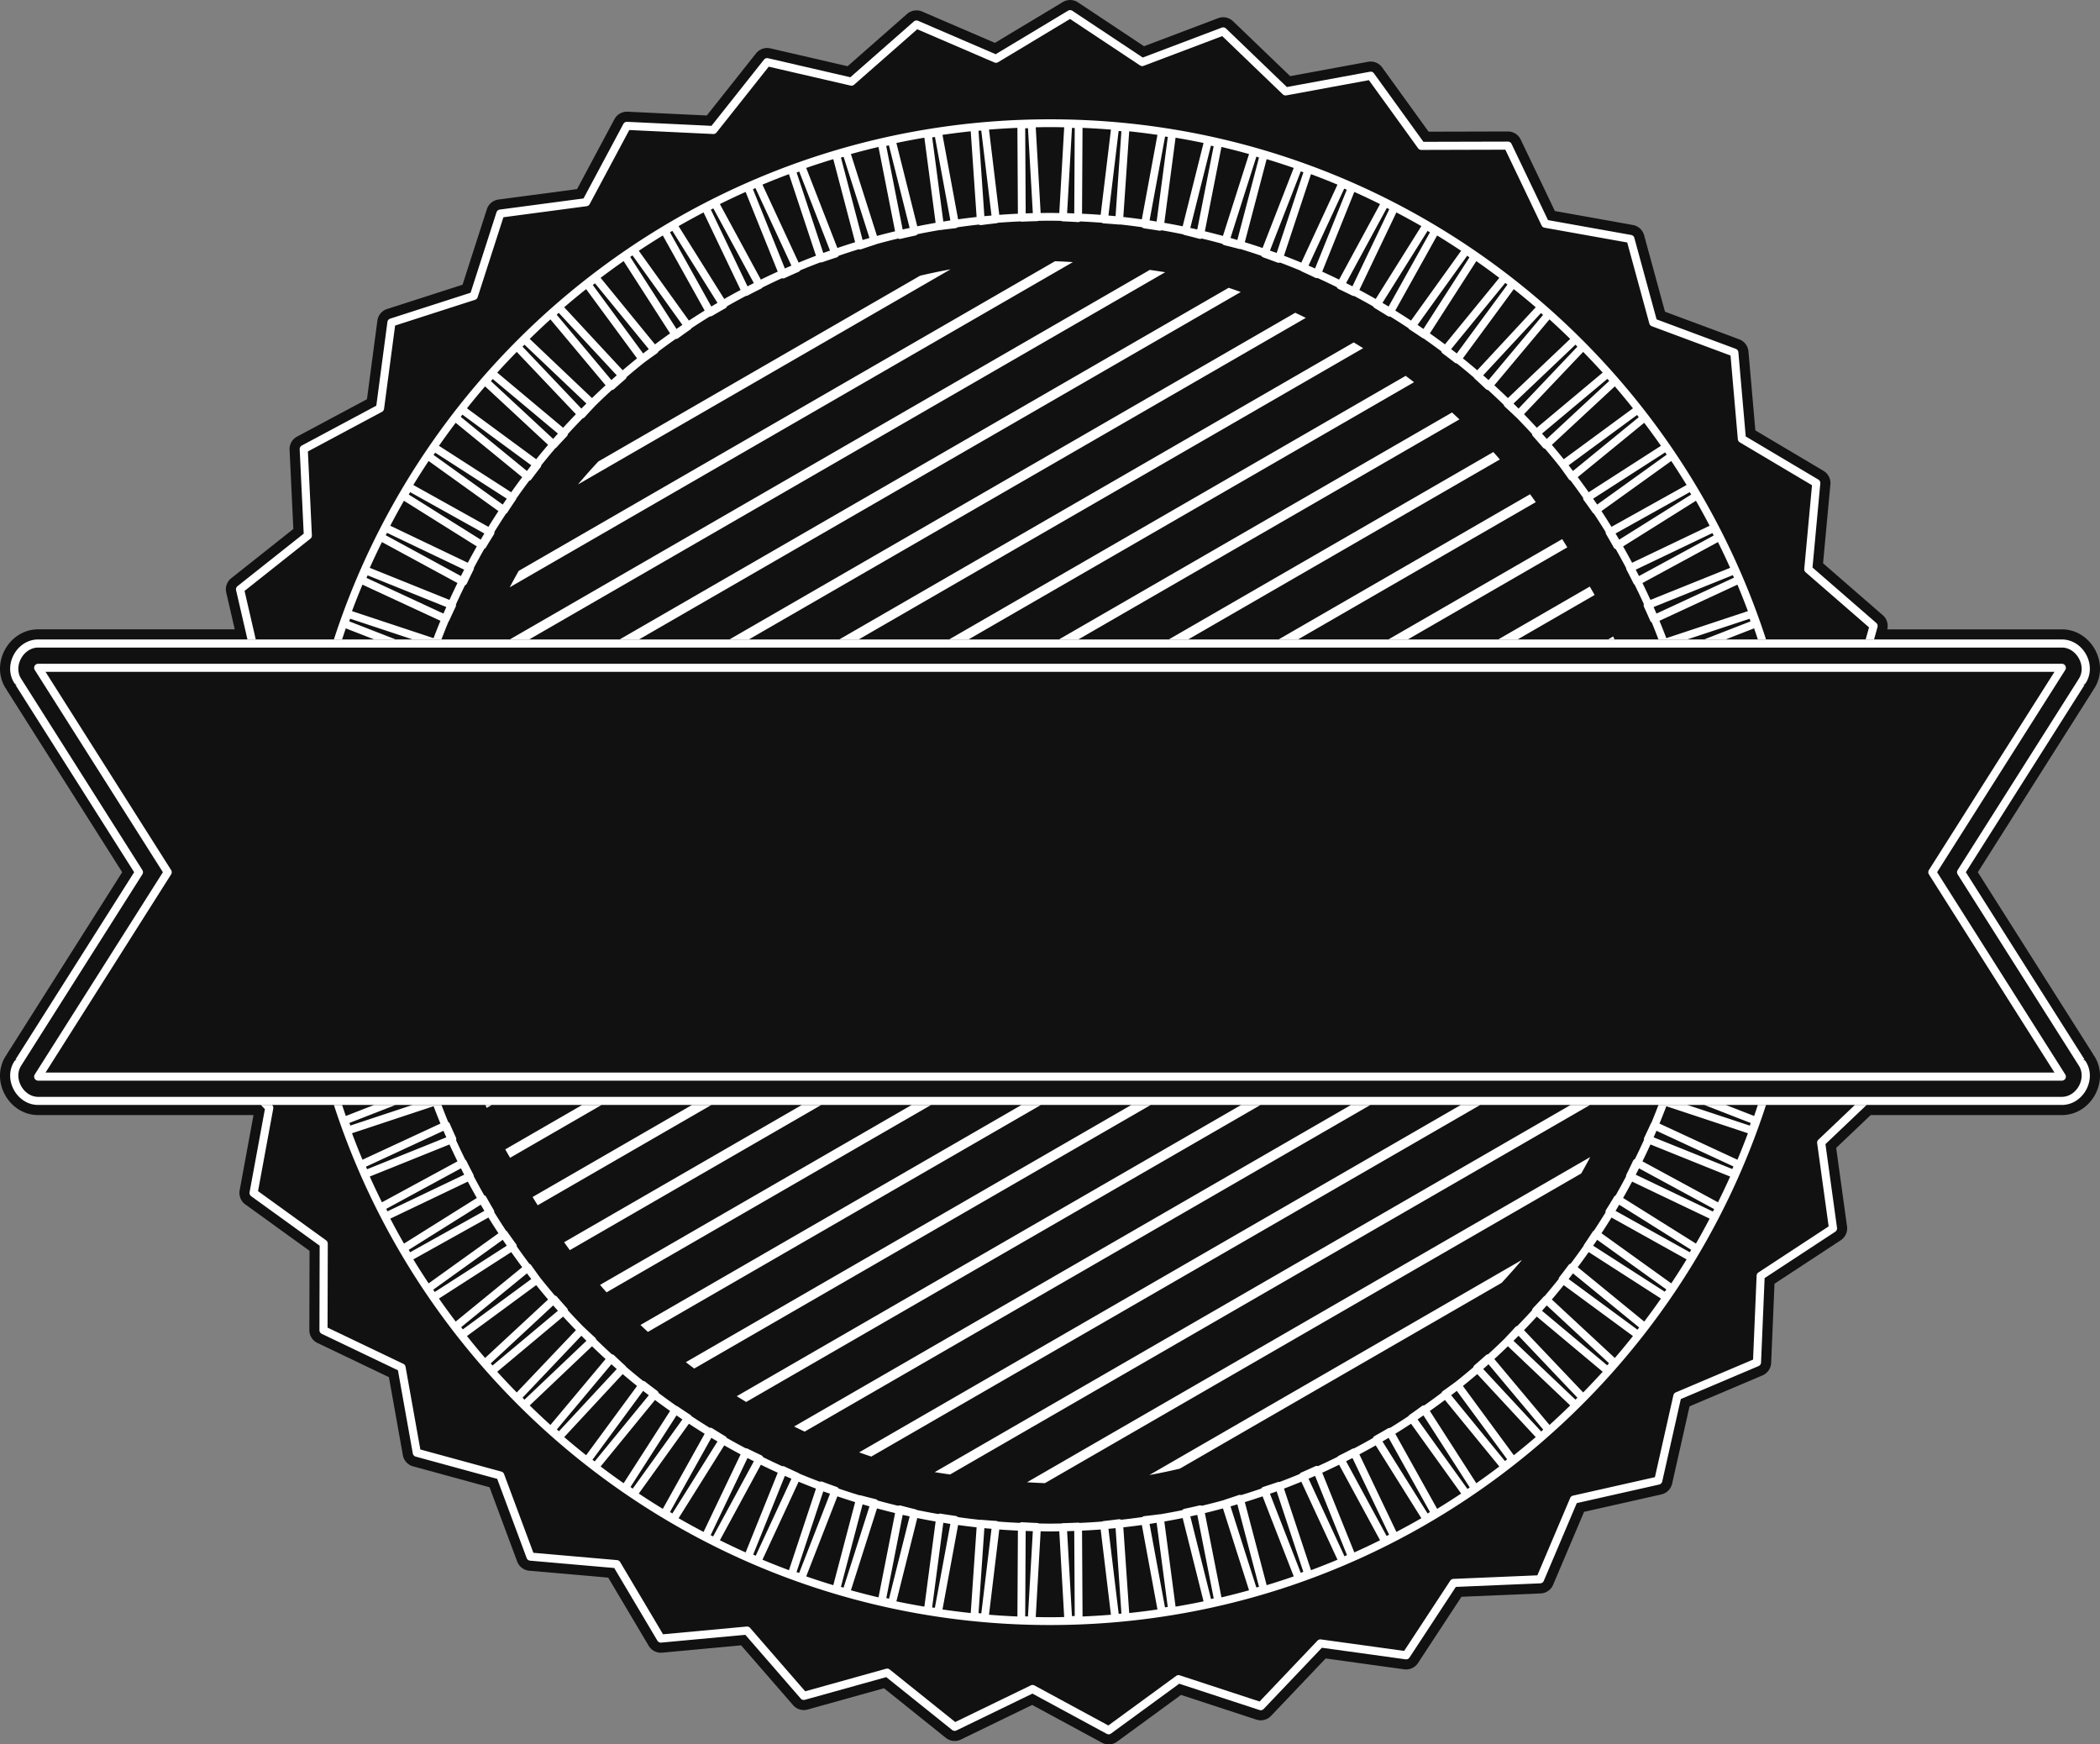 <?xml version="1.0" encoding="UTF-8" standalone="no"?>
<!-- Created with Inkscape (http://www.inkscape.org/) -->

<svg
   xmlns:dc="http://purl.org/dc/elements/1.1/"
   xmlns:cc="http://creativecommons.org/ns#"
   xmlns:rdf="http://www.w3.org/1999/02/22-rdf-syntax-ns#"
   xmlns:svg="http://www.w3.org/2000/svg"
   xmlns="http://www.w3.org/2000/svg"
   xmlns:sodipodi="http://sodipodi.sourceforge.net/DTD/sodipodi-0.dtd"
   xmlns:inkscape="http://www.inkscape.org/namespaces/inkscape"
   width="146.435mm"
   height="121.628mm"
   viewBox="0 0 518.864 430.964"
   id="svg4136"
   version="1.1"
   inkscape:version="0.91 r13725"
   sodipodi:docname="badge.svg">
  <rect x="0" y="0" width="518.864" height="430.964" fill="#808080" stroke="none"/>
  <defs
     id="defs4138" />
  <sodipodi:namedview
     id="base"
     pagecolor="#ffffff"
     bordercolor="#666666"
     borderopacity="1.0"
     inkscape:pageopacity="0.0"
     inkscape:pageshadow="2"
     inkscape:zoom="1"
     inkscape:cx="300.52671"
     inkscape:cy="184.2555"
     inkscape:document-units="px"
     inkscape:current-layer="layer1"
     showgrid="false"
     showborder="false"
     inkscape:window-width="1535"
     inkscape:window-height="876"
     inkscape:window-x="65"
     inkscape:window-y="24"
     inkscape:window-maximized="1"
     fit-margin-top="0"
     fit-margin-left="0"
     fit-margin-right="0"
     fit-margin-bottom="0" />
  <g
     inkscape:label="Layer 1"
     inkscape:groupmode="layer"
     id="layer1"
     transform="translate(-169.577,12.112)">
    <path
       style="color:#000000;font-style:normal;font-variant:normal;font-weight:normal;font-stretch:normal;font-size:medium;line-height:normal;font-family:sans-serif;text-indent:0;text-align:start;text-decoration:none;text-decoration-line:none;text-decoration-style:solid;text-decoration-color:#000000;letter-spacing:normal;word-spacing:normal;text-transform:none;direction:ltr;block-progression:tb;writing-mode:lr-tb;baseline-shift:baseline;text-anchor:start;white-space:normal;clip-rule:nonzero;display:inline;overflow:visible;visibility:visible;opacity:0.87;isolation:auto;mix-blend-mode:normal;color-interpolation:sRGB;color-interpolation-filters:linearRGB;solid-color:#000000;solid-opacity:1;fill:#000000;fill-opacity:1;fill-rule:nonzero;stroke:none;stroke-width:5;stroke-linecap:round;stroke-linejoin:round;stroke-miterlimit:4;stroke-dasharray:none;stroke-dashoffset:0;stroke-opacity:1;color-rendering:auto;image-rendering:auto;shape-rendering:auto;text-rendering:auto;enable-background:accumulate"
       d="m 433.941,-12.111 c -0.619,0.008 -1.227,0.181 -1.758,0.5 L 415.395,-1.52 397.404,-9.268 a 2.5,2.5 0 0 0 -0.002,0 c -1.235,-0.53 -2.682,-0.3 -3.691,0.588 l 0,-0.002 -14.715,12.928 -19.084,-4.41 -0.002,0 c -1.311,-0.303 -2.695,0.182 -3.531,1.236 l -12.17,15.346 -19.566,-0.932 a 2.5,2.5 0 0 0 -0.004,0 c -1.342,-0.062 -2.615,0.661 -3.248,1.846 l -9.236,17.275 -19.416,2.576 c -1.333,0.176 -2.457,1.114 -2.871,2.393 a 2.5,2.5 0 0 0 0,0.004 l -6.004,18.645 -18.645,6.004 a 2.5,2.5 0 0 0 -0.004,0 c -1.279,0.414 -2.216,1.539 -2.393,2.871 l -2.576,19.416 -17.275,9.236 C 241.787,96.385 241.063,97.658 241.125,99 a 2.5,2.5 0 0 0 0,0.004 l 0.932,19.566 -15.346,12.17 c -1.055,0.836 -1.54,2.221 -1.236,3.533 l 2.104,9.098 -48.568,0 -0.006,0 -0.002,0 a 2.5,2.5 0 0 0 -0.002,0 c -7.259,0.008 -11.899,8.452 -8.016,14.584 0.028,0.044 0.08,0.061 0.109,0.104 a 2.5,2.5 0 0 0 0.188,0.361 l 28.482,44.951 -28.482,44.951 a 2.5,2.5 0 0 0 -0.188,0.363 c -0.029,0.042 -0.082,0.058 -0.109,0.102 -3.883,6.132 0.755,14.575 8.014,14.584 a 2.5,2.5 0 0 0 0.004,0 l 0.002,0 0.006,0 53.205,0 -3.426,18.6 a 2.5,2.5 0 0 0 0,0.004 c -0.241,1.322 0.305,2.68 1.395,3.467 l 15.875,11.471 -0.051,19.588 c -0.003,1.345 0.775,2.586 1.988,3.166 a 2.5,2.5 0 0 0 0.002,0 l 17.668,8.451 3.447,19.281 c 0.236,1.325 1.224,2.407 2.521,2.762 a 2.5,2.5 0 0 0 0.002,0 l 18.895,5.16 6.832,18.355 c 0.469,1.262 1.637,2.151 2.979,2.268 l 19.512,1.703 10,16.842 0,-0.004 c 0.686,1.159 1.992,1.828 3.334,1.703 l 19.502,-1.809 12.85,14.785 c 0.883,1.015 2.287,1.436 3.582,1.074 l 18.867,-5.262 15.281,12.256 a 2.5,2.5 0 0 0 0.002,0 c 1.05,0.842 2.506,1.004 3.717,0.416 l 17.623,-8.545 17.221,9.326 c 1.182,0.643 2.645,0.546 3.732,-0.246 a 2.5,2.5 0 0 0 0.002,-0.002 l 15.816,-11.557 18.611,6.102 a 2.5,2.5 0 0 0 0.004,0.002 c 1.277,0.417 2.695,0.057 3.621,-0.916 l 13.5,-14.191 19.404,2.68 c 1.332,0.184 2.666,-0.421 3.404,-1.545 a 2.5,2.5 0 0 0 0,-0.002 l 10.746,-16.375 19.57,-0.826 c 1.345,-0.057 2.549,-0.892 3.074,-2.131 l 0.002,-0.002 7.648,-18.029 19.107,-4.307 c 1.313,-0.296 2.351,-1.334 2.646,-2.646 l 4.307,-19.107 18.029,-7.648 0.002,-0.002 c 1.239,-0.526 2.074,-1.73 2.131,-3.074 l 0.826,-19.57 16.375,-10.746 a 2.5,2.5 0 0 0 0.002,0 c 1.124,-0.739 1.729,-2.072 1.545,-3.404 l -2.68,-19.404 8.525,-8.109 47.225,0 0.006,0 0.002,0 a 2.5,2.5 0 0 0 0.002,0 c 7.259,-0.008 11.899,-8.452 8.016,-14.584 -0.028,-0.044 -0.08,-0.061 -0.109,-0.104 a 2.5,2.5 0 0 0 -0.188,-0.361 l -28.482,-44.951 28.482,-44.951 a 2.5,2.5 0 0 0 0.188,-0.363 c 0.029,-0.042 0.082,-0.058 0.109,-0.102 3.883,-6.132 -0.755,-14.575 -8.014,-14.584 a 2.5,2.5 0 0 0 -0.004,0 l -0.002,0 -0.006,0 -43.135,0 c 0.308,-1.264 -0.087,-2.613 -1.072,-3.471 l -14.785,-12.85 1.809,-19.502 c 0.125,-1.342 -0.544,-2.648 -1.703,-3.334 l 0.004,0 -16.842,-10 -1.703,-19.51 0,-0.002 c -0.117,-1.342 -1.005,-2.509 -2.268,-2.979 l -0.002,0 -18.354,-6.832 -5.16,-18.895 a 2.5,2.5 0 0 0 0,-0.002 c -0.355,-1.298 -1.437,-2.285 -2.762,-2.521 L 553.756,40.027 545.305,22.359 a 2.5,2.5 0 0 0 0,-0.002 c -0.58,-1.213 -1.821,-1.991 -3.166,-1.988 l -19.588,0.051 -11.471,-15.875 c -0.786,-1.089 -2.145,-1.636 -3.467,-1.395 a 2.5,2.5 0 0 0 -0.004,0 L 488.346,6.699 474.225,-6.875 a 2.5,2.5 0 0 0 -0.002,-0.002 c -0.971,-0.93 -2.407,-1.223 -3.664,-0.746 L 452.24,-0.691 435.926,-11.523 c -0.586,-0.391 -1.278,-0.596 -1.982,-0.588 a 2.5,2.5 0 0 0 -0.002,0 z"
       id="path4937"
       inkscape:connector-curvature="0" />
    <path
       style="color:#000000;font-style:normal;font-variant:normal;font-weight:normal;font-stretch:normal;font-size:medium;line-height:normal;font-family:sans-serif;text-indent:0;text-align:start;text-decoration:none;text-decoration-line:none;text-decoration-style:solid;text-decoration-color:#000000;letter-spacing:normal;word-spacing:normal;text-transform:none;direction:ltr;block-progression:tb;writing-mode:lr-tb;baseline-shift:baseline;text-anchor:start;white-space:normal;clip-rule:nonzero;display:inline;overflow:visible;visibility:visible;opacity:1;isolation:auto;mix-blend-mode:normal;color-interpolation:sRGB;color-interpolation-filters:linearRGB;solid-color:#000000;solid-opacity:1;fill:#ffffff;fill-opacity:1;fill-rule:nonzero;stroke:none;stroke-width:1.927;stroke-linecap:round;stroke-linejoin:round;stroke-miterlimit:4;stroke-dasharray:none;stroke-dashoffset:0;stroke-opacity:1;color-rendering:auto;image-rendering:auto;shape-rendering:auto;text-rendering:auto;enable-background:accumulate"
       d="M 433.973,-9.611 A 1,1 0 0 0 433.471,-9.469 L 415.584,1.283 396.416,-6.971 a 1,1 0 0 0 -1.055,0.168 L 379.682,6.971 359.348,2.271 A 1,1 0 0 0 358.338,2.625 l -12.967,16.352 -20.848,-0.992 a 1,1 0 0 0 -0.928,0.527 l -9.842,18.404 -20.688,2.746 a 1,1 0 0 0 -0.82,0.684 l -6.396,19.865 -19.865,6.396 a 1,1 0 0 0 -0.684,0.82 l -2.746,20.688 -18.404,9.842 a 1,1 0 0 0 -0.527,0.928 l 0.992,20.848 -16.352,12.967 a 1,1 0 0 0 -0.354,1.01 l 2.811,12.162 2.053,0 -2.771,-11.996 16.258,-12.895 a 1,1 0 0 0 0.377,-0.832 l -0.986,-20.727 18.299,-9.785 a 1,1 0 0 0 0.52,-0.75 l 2.73,-20.568 19.752,-6.361 A 1,1 0 0 0 287.596,61.312 l 6.361,-19.752 20.568,-2.73 a 1,1 0 0 0 0.75,-0.52 l 9.785,-18.299 20.727,0.986 a 1,1 0 0 0 0.832,-0.377 l 12.895,-16.258 20.217,4.67 a 1,1 0 0 0 0.885,-0.223 l 15.59,-13.693 19.059,8.205 a 1,1 0 0 0 0.912,-0.061 l 17.783,-10.689 17.287,11.477 a 1,1 0 0 0 0.908,0.102 L 471.561,-3.191 486.521,11.188 a 1,1 0 0 0 0.875,0.264 l 20.406,-3.76 12.152,16.818 a 1,1 0 0 0 0.812,0.416 l 20.75,-0.057 8.953,18.721 a 1,1 0 0 0 0.727,0.553 l 20.428,3.65 5.467,20.018 a 1,1 0 0 0 0.615,0.674 l 19.447,7.238 1.805,20.672 a 1,1 0 0 0 0.484,0.773 l 17.842,10.596 -1.914,20.66 a 1,1 0 0 0 0.34,0.848 l 15.662,13.611 -0.834,2.988 2.076,0 0.854,-3.061 a 1,1 0 0 0 -0.307,-1.023 l -15.752,-13.689 1.926,-20.779 a 1,1 0 0 0 -0.486,-0.953 L 600.906,95.709 599.092,74.92 a 1,1 0 0 0 -0.648,-0.852 L 578.885,66.789 573.387,46.656 a 1,1 0 0 0 -0.789,-0.721 L 552.055,42.264 543.049,23.438 a 1,1 0 0 0 -0.904,-0.568 L 521.275,22.924 509.053,6.008 A 1,1 0 0 0 508.062,5.609 l -20.525,3.781 -15.045,-14.463 a 1,1 0 0 0 -1.047,-0.213 L 451.926,2.1 434.539,-9.443 a 1,1 0 0 0 -0.566,-0.168 z M 429,17.361 c -82.648,0 -152.705,53.93 -176.928,128.51 l 2.025,0 c 0.3,-0.916 0.603,-1.83 0.918,-2.74 l 7.039,2.74 5.309,0 -11.498,-4.477 c 0.072,-0.218 0.144,-0.435 0.217,-0.652 l 15.48,5.129 7.086,0 c 0.566,-1.482 1.143,-2.958 1.752,-4.418 a 0.964,0.964 0 0 0 0.176,-0.262 c 0.512,-1.133 1.038,-2.26 1.576,-3.381 a 0.964,0.964 0 0 0 0.078,-0.594 c 0.716,-1.586 1.465,-3.156 2.23,-4.715 a 0.964,0.964 0 0 0 0.482,-0.471 c 0.528,-1.126 1.069,-2.246 1.623,-3.359 a 0.964,0.964 0 0 0 0.098,-0.486 c 0.833,-1.574 1.683,-3.135 2.566,-4.678 a 0.964,0.964 0 0 0 0.414,-0.377 c 0.638,-1.068 1.289,-2.129 1.951,-3.182 a 0.964,0.964 0 0 0 0.137,-0.656 c 0.927,-1.511 1.883,-3.001 2.857,-4.479 a 0.964,0.964 0 0 0 0.348,-0.32 c 0.676,-1.042 1.365,-2.077 2.064,-3.104 a 0.964,0.964 0 0 0 0.145,-0.338 c 1.037,-1.478 2.095,-2.939 3.18,-4.381 a 0.964,0.964 0 0 0 0.533,-0.357 c 0.741,-0.999 1.494,-1.987 2.258,-2.969 a 0.964,0.964 0 0 0 0.199,-0.516 c 1.139,-1.422 2.297,-2.826 3.482,-4.207 a 0.964,0.964 0 0 0 0.293,-0.219 c 0.837,-0.919 1.685,-1.829 2.543,-2.729 a 0.964,0.964 0 0 0 0.262,-0.568 c 1.187,-1.305 2.402,-2.584 3.631,-3.85 a 0.964,0.964 0 0 0 0.492,-0.289 c 0.837,-0.92 1.683,-1.828 2.541,-2.729 a 0.964,0.964 0 0 0 0.092,-0.113 c 1.343,-1.31 2.701,-2.605 4.09,-3.867 a 0.964,0.964 0 0 0 0.555,-0.24 c 0.926,-0.832 1.86,-1.653 2.805,-2.463 a 0.964,0.964 0 0 0 0.312,-0.525 c 1.439,-1.231 2.9,-2.436 4.383,-3.617 a 0.964,0.964 0 0 0 0.072,-0.049 c 1.001,-0.736 2.008,-1.463 3.025,-2.176 a 0.964,0.964 0 0 0 0.35,-0.451 c 1.404,-1.058 2.826,-2.091 4.266,-3.104 a 0.964,0.964 0 0 0 0.615,-0.186 c 1.003,-0.735 2.013,-1.457 3.033,-2.168 a 0.964,0.964 0 0 0 0.291,-0.328 c 1.497,-0.988 3.008,-1.956 4.539,-2.895 a 0.964,0.964 0 0 0 0.002,0 0.964,0.964 0 0 0 0.549,-0.131 c 1.072,-0.631 2.152,-1.251 3.238,-1.857 a 0.964,0.964 0 0 0 0.438,-0.516 c 1.535,-0.878 3.09,-1.724 4.656,-2.553 a 0.964,0.964 0 0 0 0.449,-0.111 c 1.099,-0.578 2.206,-1.144 3.318,-1.697 a 0.964,0.964 0 0 0 0.35,-0.295 c 1.581,-0.778 3.172,-1.542 4.781,-2.27 a 0.964,0.964 0 0 0 0.697,-0.043 c 1.129,-0.521 2.263,-1.029 3.404,-1.523 a 0.964,0.964 0 0 0 0.445,-0.393 c 1.638,-0.68 3.29,-1.332 4.955,-1.959 a 0.964,0.964 0 0 0 0.471,-0.039 c 1.176,-0.406 2.356,-0.799 3.541,-1.178 a 0.964,0.964 0 0 0 0.535,-0.424 c 1.635,-0.56 3.281,-1.095 4.939,-1.604 a 0.964,0.964 0 0 0 0.629,0.002 c 1.175,-0.406 2.353,-0.799 3.537,-1.178 a 0.964,0.964 0 0 0 0.195,-0.088 c 1.772,-0.488 3.556,-0.948 5.352,-1.377 a 0.964,0.964 0 0 0 0.646,0.074 c 1.21,-0.287 2.424,-0.56 3.641,-0.818 a 0.964,0.964 0 0 0 0.551,-0.34 c 1.8,-0.371 3.616,-0.705 5.438,-1.016 a 0.964,0.964 0 0 0 0.207,-0.004 c 1.232,-0.164 2.467,-0.314 3.703,-0.449 a 0.964,0.964 0 0 0 0.535,-0.24 c 1.736,-0.246 3.481,-0.468 5.234,-0.658 a 0.964,0.964 0 0 0 0.613,0.125 c 1.233,-0.164 2.469,-0.314 3.705,-0.449 a 0.964,0.964 0 0 0 0.369,-0.119 c 1.847,-0.146 3.703,-0.258 5.566,-0.342 a 0.964,0.964 0 0 0 0.41,0.072 c 1.241,-0.058 2.483,-0.101 3.725,-0.131 a 0.964,0.964 0 0 0 0.355,-0.078 c 0.942,-0.016 1.884,-0.035 2.83,-0.035 0.914,0 1.824,0.02 2.734,0.035 a 0.964,0.964 0 0 0 0.436,0.123 c 1.243,0.048 2.485,0.111 3.727,0.188 a 0.964,0.964 0 0 0 0.6,-0.166 c 1.784,0.082 3.562,0.189 5.33,0.328 a 0.964,0.964 0 0 0 0.471,0.158 c 1.24,0.079 2.479,0.172 3.717,0.279 a 0.964,0.964 0 0 0 0.287,-0.018 c 1.824,0.195 3.638,0.424 5.443,0.68 a 0.964,0.964 0 0 0 0.564,0.291 c 1.232,0.172 2.46,0.358 3.688,0.559 a 0.964,0.964 0 0 0 0.592,-0.094 c 1.779,0.307 3.55,0.641 5.309,1.006 a 0.964,0.964 0 0 0 0.352,0.166 c 1.208,0.293 2.411,0.601 3.611,0.922 a 0.964,0.964 0 0 0 0.646,-0.055 c 1.694,0.404 3.377,0.838 5.049,1.295 a 0.964,0.964 0 0 0 0.537,0.352 c 1.209,0.293 2.412,0.601 3.613,0.922 a 0.964,0.964 0 0 0 0.357,0.025 c 1.722,0.526 3.432,1.077 5.129,1.658 a 0.964,0.964 0 0 0 0.502,0.408 c 1.173,0.413 2.341,0.839 3.504,1.279 a 0.964,0.964 0 0 0 0.67,0.004 c 1.694,0.64 3.377,1.303 5.043,1.998 a 0.964,0.964 0 0 0 0.262,0.176 c 1.131,0.512 2.256,1.036 3.375,1.574 a 0.964,0.964 0 0 0 0.594,0.078 c 1.587,0.716 3.157,1.467 4.717,2.232 a 0.964,0.964 0 0 0 0.473,0.482 c 1.126,0.527 2.244,1.068 3.357,1.621 a 0.964,0.964 0 0 0 0.486,0.098 c 1.575,0.834 3.138,1.686 4.682,2.57 a 0.964,0.964 0 0 0 0.375,0.41 c 1.068,0.638 2.129,1.288 3.182,1.951 a 0.964,0.964 0 0 0 0.654,0.137 c 1.512,0.928 3.004,1.885 4.482,2.861 a 0.964,0.964 0 0 0 0.318,0.344 c 1.042,0.676 2.077,1.365 3.104,2.064 a 0.964,0.964 0 0 0 0.332,0.143 c 1.48,1.038 2.942,2.096 4.385,3.182 a 0.964,0.964 0 0 0 0.357,0.537 c 0.999,0.741 1.989,1.494 2.971,2.258 a 0.964,0.964 0 0 0 0.518,0.199 c 1.422,1.139 2.826,2.297 4.207,3.482 a 0.964,0.964 0 0 0 0.217,0.291 c 0.92,0.837 1.828,1.685 2.729,2.543 a 0.964,0.964 0 0 0 0.568,0.262 c 1.306,1.188 2.585,2.403 3.852,3.633 a 0.964,0.964 0 0 0 0.287,0.488 c 0.919,0.837 1.827,1.685 2.727,2.543 a 0.964,0.964 0 0 0 0.119,0.096 c 1.309,1.342 2.602,2.699 3.863,4.086 a 0.964,0.964 0 0 0 0.24,0.555 c 0.831,0.925 1.651,1.861 2.461,2.805 a 0.964,0.964 0 0 0 0.527,0.312 c 1.236,1.445 2.446,2.912 3.631,4.4 a 0.964,0.964 0 0 0 0.037,0.053 c 0.736,1.001 1.461,2.009 2.174,3.027 a 0.964,0.964 0 0 0 0.451,0.35 c 1.058,1.404 2.091,2.826 3.104,4.266 a 0.964,0.964 0 0 0 0.186,0.615 c 0.735,1.003 1.458,2.015 2.17,3.035 a 0.964,0.964 0 0 0 0.326,0.291 c 0.988,1.496 1.956,3.006 2.895,4.537 a 0.964,0.964 0 0 0 0.133,0.551 c 0.631,1.072 1.249,2.152 1.855,3.238 a 0.964,0.964 0 0 0 0.516,0.438 c 0.878,1.536 1.726,3.089 2.555,4.656 a 0.964,0.964 0 0 0 0.109,0.445 c 0.578,1.099 1.143,2.206 1.695,3.318 a 0.964,0.964 0 0 0 0.295,0.35 c 0.779,1.583 1.543,3.176 2.271,4.787 a 0.964,0.964 0 0 0 0.043,0.691 c 0.521,1.13 1.029,2.267 1.523,3.408 a 0.964,0.964 0 0 0 0.393,0.443 c 0.576,1.387 1.121,2.789 1.658,4.195 l 7.094,0 15.414,-5.107 c 0.079,0.215 0.156,0.431 0.234,0.646 l -11.455,4.461 5.307,0 7.039,-2.74 c 0.315,0.91 0.617,1.824 0.918,2.74 l 2.027,0 C 581.705,71.292 511.648,17.361 429,17.361 Z m 0,1.928 c 1.175,0 2.346,0.023 3.516,0.045 l -1.213,21.186 c -0.767,-0.011 -1.533,-0.029 -2.303,-0.029 -0.77,0 -1.535,0.019 -2.303,0.029 l -1.211,-21.186 c 1.169,-0.022 2.339,-0.045 3.514,-0.045 z m -8.047,0.186 0.123,21.211 c -1.539,0.074 -3.074,0.163 -4.602,0.279 L 413.938,19.906 c 2.326,-0.188 4.666,-0.331 7.016,-0.432 z m 16.092,0 c 2.351,0.101 4.692,0.243 7.02,0.432 l -2.539,21.059 c -1.528,-0.116 -3.062,-0.206 -4.602,-0.279 l 0.121,-21.211 z m -2.607,0.008 c 0.227,0.008 0.454,0.015 0.682,0.023 L 435,40.611 c -0.589,-0.021 -1.175,-0.051 -1.766,-0.066 l 1.203,-21.062 z m -10.871,0.078 1.199,20.984 c -0.59,0.015 -1.176,0.045 -1.764,0.066 l -0.121,-21.016 c 0.229,-0.012 0.457,-0.024 0.686,-0.035 z m -11.541,0.586 2.527,20.99 c -0.587,0.052 -1.176,0.098 -1.762,0.156 l -1.447,-21.107 c 0.227,-0.014 0.454,-0.026 0.682,-0.039 z m 33.941,0.084 c 0.227,0.027 0.454,0.054 0.682,0.082 l -1.439,20.98 c -0.586,-0.058 -1.174,-0.105 -1.762,-0.156 l 2.52,-20.906 z m -36.545,0.096 L 410.875,41.5 c -1.531,0.17 -3.056,0.36 -4.574,0.572 l -3.857,-20.869 c 2.313,-0.334 4.638,-0.63 6.979,-0.877 z m 39.156,0 c 2.34,0.247 4.666,0.543 6.979,0.877 L 451.699,42.072 C 450.181,41.86 448.656,41.67 447.125,41.5 l 1.453,-21.174 z m 8.861,1.295 c 0.226,0.027 0.452,0.054 0.678,0.082 L 455.354,42.625 c -0.581,-0.095 -1.159,-0.197 -1.742,-0.285 l 3.828,-20.719 z m -56.857,0.105 3.811,20.613 c -0.584,0.089 -1.164,0.19 -1.746,0.285 l -2.748,-20.795 c 0.228,-0.035 0.456,-0.069 0.684,-0.104 z m -2.615,0.18 2.779,21.033 c -1.518,0.266 -3.03,0.546 -4.533,0.854 l -5.158,-20.582 c 2.288,-0.479 4.593,-0.911 6.912,-1.305 z m 62.066,0 c 2.319,0.394 4.624,0.825 6.912,1.305 l -5.158,20.582 c -1.503,-0.307 -3.015,-0.588 -4.533,-0.854 L 460.033,21.906 Z m -70.824,1.875 5.119,20.422 c -0.575,0.125 -1.152,0.244 -1.725,0.375 l -4.059,-20.629 c 0.221,-0.057 0.443,-0.112 0.664,-0.168 z m 79.561,0.092 c 0.223,0.05 0.447,0.1 0.67,0.15 l -4.043,20.555 c -0.573,-0.131 -1.15,-0.25 -1.725,-0.375 l 5.098,-20.33 z m 2.6,0.322 c 2.289,0.539 4.561,1.124 6.816,1.748 l -6.445,20.229 c -1.482,-0.402 -2.971,-0.784 -4.469,-1.145 l 4.098,-20.832 z m -84.74,0.002 4.1,20.83 c -1.499,0.361 -2.989,0.742 -4.471,1.145 l -6.443,-20.229 c 2.255,-0.624 4.526,-1.207 6.814,-1.746 z m 93.373,2.387 c 0.216,0.071 0.432,0.143 0.648,0.215 l -5.355,20.381 c -0.565,-0.167 -1.126,-0.343 -1.693,-0.504 l 6.4,-20.092 z m -101.988,0.057 6.383,20.035 c -0.567,0.161 -1.127,0.337 -1.691,0.504 l -5.355,-20.369 c 0.221,-0.057 0.443,-0.114 0.664,-0.17 z m 104.521,0.564 c 2.25,0.683 4.481,1.406 6.693,2.172 l -7.697,19.777 c -1.454,-0.495 -2.917,-0.969 -4.389,-1.424 l 5.393,-20.525 z m -107.072,0.002 5.395,20.521 c -1.471,0.455 -2.933,0.931 -4.387,1.426 l -7.699,-19.777 c 2.212,-0.765 4.442,-1.487 6.691,-2.17 z m 115.506,3.02 c 0.217,0.072 0.434,0.144 0.65,0.217 l -6.605,19.939 c -0.551,-0.202 -1.108,-0.392 -1.662,-0.588 l 7.617,-19.568 z m -123.92,0.041 7.604,19.527 c -0.555,0.196 -1.114,0.384 -1.666,0.586 l -6.584,-19.877 c 0.215,-0.079 0.431,-0.158 0.646,-0.236 z m -2.541,0.645 6.676,20.154 c -1.439,0.547 -2.868,1.113 -4.287,1.699 L 357.963,33.5 c 2.16,-0.904 4.344,-1.764 6.545,-2.588 z m 128.984,0 c 2.201,0.823 4.383,1.684 6.543,2.588 l -8.93,19.266 c -1.42,-0.586 -2.85,-1.152 -4.289,-1.699 l 6.676,-20.154 z m -137.262,3.434 8.883,19.162 c -0.541,0.231 -1.077,0.47 -1.615,0.707 l -7.881,-19.574 c 0.204,-0.099 0.409,-0.197 0.613,-0.295 z m 145.473,0.141 c 0.21,0.093 0.42,0.185 0.629,0.279 L 494.5,54.213 c -0.537,-0.236 -1.073,-0.474 -1.613,-0.705 l 8.816,-19.021 z m -147.898,0.814 7.93,19.693 c -1.401,0.636 -2.79,1.296 -4.17,1.971 L 347.445,38.307 c 2.099,-1.039 4.216,-2.046 6.359,-3.006 z m 150.391,0 c 2.143,0.96 4.261,1.967 6.359,3.006 l -10.117,18.658 c -1.38,-0.675 -2.77,-1.334 -4.172,-1.971 l 7.93,-19.693 z m 8.039,3.953 c 0.202,0.103 0.404,0.207 0.605,0.311 l -9.104,19.059 c -0.522,-0.27 -1.047,-0.534 -1.572,-0.799 l 10.07,-18.57 z m -166.406,0.117 10.01,18.453 c -0.526,0.265 -1.052,0.53 -1.574,0.801 l -9.053,-18.955 c 0.206,-0.1 0.411,-0.2 0.617,-0.299 z m -2.42,0.996 9.15,19.156 c -1.358,0.723 -2.706,1.462 -4.041,2.223 l -11.279,-17.994 c 2.03,-1.17 4.092,-2.291 6.17,-3.385 z m 171.184,0 c 2.078,1.093 4.138,2.215 6.168,3.385 l -11.277,17.994 c -1.335,-0.76 -2.683,-1.499 -4.041,-2.223 l 9.15,-19.156 z m -178.893,4.555 11.15,17.791 c -0.509,0.298 -1.016,0.597 -1.521,0.9 L 335.113,45.281 c 0.195,-0.12 0.39,-0.24 0.586,-0.359 z m 186.592,0.014 c 0.199,0.114 0.399,0.229 0.598,0.344 l -10.217,18.334 c -0.505,-0.303 -1.013,-0.603 -1.521,-0.9 l 11.141,-17.777 z m 2.367,1.127 c 2.005,1.222 3.978,2.488 5.932,3.783 l -12.381,17.246 c -1.284,-0.842 -2.58,-1.668 -3.889,-2.475 L 524.658,46.062 Z m -191.316,0.002 10.338,18.551 c -1.31,0.807 -2.606,1.635 -3.891,2.479 l -12.379,-17.248 c 1.953,-1.295 3.927,-2.56 5.932,-3.781 z m -7.486,4.922 12.322,17.168 c -0.488,0.329 -0.971,0.666 -1.455,1 L 325.285,51.358 c 0.19,-0.124 0.38,-0.248 0.57,-0.371 z m 206.23,0.08 c 0.186,0.133 0.371,0.267 0.557,0.4 l -11.367,17.688 c -0.485,-0.334 -0.967,-0.673 -1.455,-1.002 l 12.266,-17.086 z m -208.424,1.33 11.477,17.855 c -1.256,0.887 -2.499,1.789 -3.729,2.711 L 317.977,56.531 c 1.867,-1.414 3.763,-2.791 5.686,-4.135 z m 210.674,0 c 1.923,1.344 3.82,2.72 5.688,4.135 l -13.434,16.43 c -1.229,-0.922 -2.475,-1.822 -3.73,-2.709 l 11.477,-17.855 z m -104.092,0.027 -132.508,76.504 a 151,151 0 0 0 -2.223,4.053 L 434.658,52.645 a 151,151 0 0 0 -4.414,-0.221 z m -25.805,2 a 151,151 0 0 0 -7.521,1.574 L 317.398,101.908 a 151,151 0 0 0 -5.025,5.67 l 92.066,-53.154 z m 49.232,0.143 -158.146,91.305 4.793,0 157.152,-90.73 a 151,151 0 0 0 -3.799,-0.574 z m 87.812,3.223 c 0.185,0.132 0.37,0.264 0.555,0.396 l -12.52,17.025 c -0.463,-0.363 -0.934,-0.716 -1.4,-1.074 l 13.365,-16.348 z m -224.895,0.094 13.289,16.254 c -0.466,0.358 -0.936,0.711 -1.398,1.074 l -12.436,-16.912 c 0.182,-0.139 0.363,-0.278 0.545,-0.416 z m 156.562,1.102 -150.492,86.887 4.793,0 148.689,-85.846 a 151,151 0 0 0 -2.99,-1.041 z m -158.756,0.33 12.578,17.105 c -1.196,0.963 -2.379,1.942 -3.547,2.938 l -14.449,-15.562 c 1.776,-1.528 3.584,-3.02 5.418,-4.48 z m 229.207,0 c 1.834,1.461 3.642,2.952 5.418,4.48 l -14.447,15.562 c -1.169,-0.996 -2.352,-1.974 -3.549,-2.938 l 12.578,-17.105 z m -53.998,5.838 -139.809,80.719 4.797,0 137.623,-79.457 a 151,151 0 0 0 -2.611,-1.262 z m -181.977,0.023 14.334,15.439 c -0.444,0.387 -0.883,0.78 -1.322,1.172 L 307.125,65.643 c 0.167,-0.156 0.336,-0.311 0.504,-0.467 z m 242.689,0.057 c 0.172,0.151 0.346,0.302 0.518,0.453 L 537.361,81.789 c -0.44,-0.393 -0.88,-0.786 -1.324,-1.174 L 550.318,65.233 Z m -244.74,1.561 13.627,16.281 c -1.134,1.036 -2.251,2.093 -3.355,3.16 L 300.459,71.613 c 1.677,-1.637 3.38,-3.248 5.119,-4.82 z m 246.844,0 c 1.739,1.573 3.441,3.185 5.119,4.822 l -15.391,14.619 c -1.105,-1.067 -2.221,-2.124 -3.355,-3.16 l 13.627,-16.281 z m -48.367,5.686 -127.119,73.393 4.795,0 124.65,-71.967 a 151,151 0 0 0 -2.326,-1.426 z m 54.791,0.555 c 0.155,0.166 0.31,0.333 0.465,0.5 l -14.531,15.299 c -0.415,-0.419 -0.831,-0.835 -1.25,-1.25 l 15.316,-14.549 z m -259.672,0.018 15.297,14.531 c -0.419,0.415 -0.835,0.831 -1.25,1.25 L 298.674,73.518 c 0.167,-0.156 0.333,-0.312 0.5,-0.467 z m -1.92,1.77 14.619,15.391 c -1.067,1.105 -2.124,2.221 -3.16,3.355 L 292.434,79.938 c 1.572,-1.739 3.183,-3.44 4.82,-5.117 z m 263.492,0 c 1.637,1.678 3.249,3.38 4.822,5.119 l -16.281,13.627 c -1.036,-1.134 -2.093,-2.251 -3.16,-3.355 l 14.619,-15.391 z m -43.855,5.914 -112.82,65.137 4.791,0 110.098,-63.564 a 151,151 0 0 0 -2.068,-1.572 z m 49.83,0.754 c 0.156,0.167 0.311,0.335 0.467,0.502 l -15.441,14.332 c -0.387,-0.443 -0.78,-0.88 -1.172,-1.318 L 566.721,81.488 Z m -275.396,0.037 16.102,13.477 c -0.392,0.44 -0.784,0.878 -1.172,1.322 l -15.385,-14.281 c 0.151,-0.173 0.303,-0.345 0.455,-0.518 z m -1.891,1.814 15.564,14.447 c -0.996,1.169 -1.976,2.353 -2.939,3.551 L 284.953,88.758 c 1.461,-1.834 2.952,-3.642 4.48,-5.418 z m 279.133,0 c 1.529,1.776 3.021,3.586 4.482,5.42 l -17.107,12.578 c -0.963,-1.197 -1.941,-2.382 -2.938,-3.551 l 15.562,-14.447 z m -40.227,6.451 -97.133,56.08 4.791,0 L 530.172,91.5 a 151,151 0 0 0 -1.832,-1.709 z m -244.516,0.529 17.025,12.52 c -0.364,0.463 -0.716,0.935 -1.074,1.402 L 283.428,90.877 c 0.132,-0.186 0.264,-0.371 0.396,-0.557 z m 290.238,0.086 c 0.139,0.182 0.278,0.364 0.416,0.547 l -16.252,13.289 c -0.359,-0.467 -0.712,-0.939 -1.076,-1.402 L 574.062,90.406 Z m -291.891,1.932 16.43,13.434 c -0.922,1.229 -1.824,2.473 -2.711,3.729 L 278.035,98.025 c 1.344,-1.923 2.722,-3.819 4.137,-5.688 z m 293.656,0 c 1.414,1.868 2.793,3.763 4.137,5.686 L 562.109,109.5 c -0.887,-1.256 -1.789,-2.499 -2.711,-3.729 l 16.43,-13.434 z m -37.275,7.223 -80.211,46.311 4.791,0 77.031,-44.475 a 151,151 0 0 0 -1.611,-1.836 z m 42.451,0.086 c 0.125,0.191 0.249,0.381 0.373,0.572 l -17.168,12.322 c -0.329,-0.489 -0.668,-0.97 -1.002,-1.455 l 17.797,-11.439 z m -303.9,0.072 17.689,11.367 c -0.334,0.485 -0.673,0.968 -1.002,1.457 l -17.086,-12.266 c 0.133,-0.186 0.265,-0.373 0.398,-0.559 z m -1.619,2.055 17.246,12.379 c -0.842,1.284 -1.668,2.58 -2.475,3.889 l -18.553,-10.338 c 1.221,-2.004 2.487,-3.977 3.781,-5.93 z m 307.031,0 c 1.294,1.952 2.56,3.924 3.781,5.928 l -18.553,10.34 c -0.807,-1.309 -1.632,-2.605 -2.475,-3.889 l 17.246,-12.379 z m -311.598,7.697 18.334,10.217 c -0.303,0.504 -0.599,1.012 -0.896,1.52 L 270.574,110.069 c 0.114,-0.2 0.229,-0.398 0.344,-0.598 z m 316.162,0 c 0.12,0.196 0.24,0.392 0.359,0.588 l -17.793,11.15 c -0.298,-0.508 -0.595,-1.017 -0.898,-1.521 l 18.332,-10.217 z m -39.449,0.514 -62.158,35.887 4.795,0 58.764,-33.928 a 151,151 0 0 0 -1.4,-1.959 z m -278.24,1.617 17.996,11.275 c -0.76,1.334 -1.5,2.682 -2.223,4.039 l -19.158,-9.148 c 1.093,-2.077 2.216,-4.137 3.385,-6.166 z m 319.219,0 c 1.169,2.029 2.292,4.089 3.385,6.166 l -19.158,9.148 c -0.723,-1.357 -1.461,-2.704 -2.221,-4.037 l 17.994,-11.277 z m -323.408,7.92 19.062,9.102 c -0.27,0.523 -0.536,1.048 -0.801,1.574 L 264.891,120.125 c 0.103,-0.202 0.207,-0.402 0.311,-0.604 z m 327.49,0.051 c 0.1,0.206 0.2,0.411 0.299,0.617 l -18.453,10.008 c -0.265,-0.525 -0.531,-1.05 -0.801,-1.572 l 18.955,-9.053 z m -37.131,1.5 -42.953,24.799 4.797,0 39.424,-22.762 a 151,151 0 0 0 -1.268,-2.037 z m -291.613,0.732 18.658,10.119 c -0.675,1.38 -1.336,2.768 -1.973,4.17 l -19.693,-7.928 c 0.961,-2.144 1.969,-4.262 3.008,-6.361 z m 330.107,0 c 1.039,2.1 2.045,4.219 3.006,6.363 l -19.693,7.926 c -0.637,-1.402 -1.298,-2.791 -1.973,-4.172 l 18.66,-10.117 z m 3.664,8.174 c 0.099,0.205 0.198,0.41 0.297,0.615 l -19.162,8.881 c -0.231,-0.542 -0.47,-1.079 -0.707,-1.617 l 19.572,-7.879 z m -337.311,0.049 19.445,7.828 c -0.238,0.54 -0.477,1.078 -0.709,1.621 L 260.125,130.658 c 0.094,-0.211 0.189,-0.421 0.283,-0.631 z m -1.27,2.297 19.266,8.932 c -0.586,1.42 -1.152,2.85 -1.699,4.289 l -20.154,-6.678 c 0.823,-2.201 1.684,-4.383 2.588,-6.543 z m 339.723,0 c 0.904,2.16 1.765,4.342 2.588,6.543 l -20.154,6.678 c -0.547,-1.439 -1.113,-2.869 -1.699,-4.289 l 19.266,-8.932 z m -36.477,0.475 -22.643,13.072 4.795,0 19.039,-10.992 a 151,151 0 0 0 -1.191,-2.08 z m 5.781,12.332 -1.281,0.74 1.613,0 a 151,151 0 0 0 -0.332,-0.74 z m -334.125,115.74 0.988,1.027 -3.781,20.525 a 1,1 0 0 0 0.398,0.99 l 16.916,12.223 -0.055,20.869 a 1,1 0 0 0 0.568,0.904 l 18.826,9.006 3.672,20.543 a 1,1 0 0 0 0.721,0.789 l 20.133,5.498 7.279,19.559 a 1,1 0 0 0 0.852,0.648 l 20.789,1.814 10.656,17.943 a 1,1 0 0 0 0.953,0.486 l 20.779,-1.926 13.689,15.752 a 1,1 0 0 0 1.023,0.307 l 20.104,-5.605 16.281,13.057 a 1,1 0 0 0 1.062,0.119 l 18.777,-9.105 18.352,9.938 a 1,1 0 0 0 1.066,-0.07 l 16.852,-12.312 19.83,6.502 a 1,1 0 0 0 1.035,-0.262 l 14.383,-15.121 20.674,2.855 a 1,1 0 0 0 0.973,-0.441 l 11.449,-17.447 20.852,-0.881 a 1,1 0 0 0 0.879,-0.609 l 8.15,-19.211 20.359,-4.59 a 1,1 0 0 0 0.756,-0.756 l 4.59,-20.359 19.211,-8.15 A 1,1 0 0 0 604.693,324.5 l 0.881,-20.852 17.447,-11.449 a 1,1 0 0 0 0.441,-0.973 l -2.855,-20.674 10.178,-9.682 -2.9,0 -9.027,8.586 a 1,1 0 0 0 -0.303,0.861 l 2.84,20.555 -17.348,11.385 a 1,1 0 0 0 -0.449,0.795 l -0.877,20.732 -19.102,8.104 a 1,1 0 0 0 -0.586,0.701 l -4.562,20.242 -20.242,4.562 a 1,1 0 0 0 -0.701,0.586 l -8.104,19.102 -20.732,0.877 a 1,1 0 0 0 -0.795,0.449 l -11.385,17.348 -20.555,-2.84 a 1,1 0 0 0 -0.861,0.303 l -14.301,15.035 -19.717,-6.465 a 1,1 0 0 0 -0.9,0.143 l -16.756,12.242 -18.246,-9.881 a 1,1 0 0 0 -0.912,-0.021 l -18.672,9.053 -16.189,-12.98 a 1,1 0 0 0 -0.893,-0.184 l -19.988,5.574 -13.611,-15.662 a 1,1 0 0 0 -0.848,-0.34 l -20.66,1.914 -10.596,-17.842 a 1,1 0 0 0 -0.773,-0.484 l -20.672,-1.805 -7.238,-19.447 a 1,1 0 0 0 -0.674,-0.615 l -20.018,-5.467 -3.65,-20.428 a 1,1 0 0 0 -0.553,-0.727 l -18.721,-8.953 0.057,-20.75 a 1,1 0 0 0 -0.416,-0.812 l -16.818,-12.152 3.76,-20.406 a 1,1 0 0 0 -0.264,-0.875 l -0.012,-0.012 -2.773,0 z m 18.037,0 C 276.307,335.44 346.359,389.361 429,389.361 c 82.641,0 152.693,-53.921 176.922,-128.49 l -2.027,0 c -0.299,0.91 -0.599,1.819 -0.912,2.723 l -6.992,-2.723 -5.316,0 11.461,4.461 c -0.072,0.217 -0.144,0.434 -0.217,0.65 l -15.43,-5.111 -7.145,0 c -0.563,1.474 -1.137,2.942 -1.742,4.395 a 0.964,0.964 0 0 0 -0.18,0.268 c -0.512,1.132 -1.036,2.259 -1.574,3.379 a 0.964,0.964 0 0 0 -0.078,0.592 c -0.716,1.586 -1.464,3.155 -2.229,4.713 a 0.964,0.964 0 0 0 -0.486,0.475 c -0.528,1.126 -1.069,2.247 -1.623,3.361 a 0.964,0.964 0 0 0 -0.098,0.488 c -0.833,1.575 -1.685,3.137 -2.568,4.68 a 0.964,0.964 0 0 0 -0.41,0.375 c -0.638,1.068 -1.288,2.127 -1.951,3.18 a 0.964,0.964 0 0 0 -0.137,0.654 c -0.927,1.511 -1.884,3.003 -2.859,4.48 a 0.964,0.964 0 0 0 -0.346,0.32 c -0.676,1.042 -1.365,2.077 -2.064,3.104 a 0.964,0.964 0 0 0 -0.145,0.336 c -1.037,1.478 -2.095,2.939 -3.18,4.381 a 0.964,0.964 0 0 0 -0.533,0.359 c -0.741,0.999 -1.494,1.989 -2.258,2.971 a 0.964,0.964 0 0 0 -0.199,0.51 c -1.139,1.423 -2.298,2.828 -3.484,4.211 a 0.964,0.964 0 0 0 -0.291,0.217 c -0.837,0.919 -1.685,1.829 -2.543,2.729 a 0.964,0.964 0 0 0 -0.262,0.568 c -1.187,1.305 -2.402,2.584 -3.631,3.85 a 0.964,0.964 0 0 0 -0.492,0.289 c -0.837,0.92 -1.683,1.828 -2.541,2.729 a 0.964,0.964 0 0 0 -0.092,0.113 c -1.343,1.309 -2.7,2.603 -4.088,3.865 a 0.964,0.964 0 0 0 -0.559,0.244 c -0.924,0.831 -1.857,1.65 -2.801,2.459 a 0.964,0.964 0 0 0 -0.314,0.527 c -1.44,1.233 -2.903,2.439 -4.387,3.621 a 0.964,0.964 0 0 0 -0.066,0.043 c -1.001,0.737 -2.009,1.464 -3.027,2.178 a 0.964,0.964 0 0 0 -0.35,0.451 c -1.404,1.058 -2.825,2.091 -4.264,3.104 a 0.964,0.964 0 0 0 -0.047,-0.002 0.964,0.964 0 0 0 -0.57,0.188 c -1.003,0.735 -2.013,1.457 -3.033,2.168 a 0.964,0.964 0 0 0 -0.293,0.328 c -1.496,0.988 -3.008,1.956 -4.539,2.895 a 0.964,0.964 0 0 0 -0.098,-0.002 0.964,0.964 0 0 0 -0.451,0.135 0.964,0.964 0 0 0 -0.021,0.014 c -1.064,0.627 -2.138,1.24 -3.217,1.842 a 0.964,0.964 0 0 0 -0.436,0.516 c -1.535,0.878 -3.09,1.724 -4.656,2.553 a 0.964,0.964 0 0 0 -0.449,0.111 c -1.1,0.578 -2.205,1.144 -3.318,1.697 a 0.964,0.964 0 0 0 -0.348,0.293 c -1.582,0.779 -3.174,1.543 -4.785,2.271 a 0.964,0.964 0 0 0 -0.305,-0.047 0.964,0.964 0 0 0 -0.393,0.09 c -1.129,0.521 -2.263,1.029 -3.404,1.523 a 0.964,0.964 0 0 0 -0.445,0.393 c -1.638,0.68 -3.29,1.332 -4.955,1.959 A 0.964,0.964 0 0 0 485.525,354 a 0.964,0.964 0 0 0 -0.268,0.051 c -1.175,0.406 -2.355,0.799 -3.539,1.178 a 0.964,0.964 0 0 0 -0.533,0.424 c -1.635,0.56 -3.283,1.093 -4.941,1.602 a 0.964,0.964 0 0 0 -0.301,-0.053 0.964,0.964 0 0 0 -0.328,0.053 c -1.175,0.406 -2.355,0.799 -3.539,1.178 a 0.964,0.964 0 0 0 -0.195,0.088 c -1.772,0.488 -3.556,0.948 -5.352,1.377 a 0.964,0.964 0 0 0 -0.447,-0.1 0.964,0.964 0 0 0 -0.199,0.027 c -1.21,0.287 -2.424,0.558 -3.641,0.816 a 0.964,0.964 0 0 0 -0.551,0.34 c -1.802,0.372 -3.619,0.707 -5.443,1.018 a 0.964,0.964 0 0 0 -0.133,-0.004 0.964,0.964 0 0 0 -0.068,0.008 c -1.232,0.164 -2.467,0.312 -3.703,0.447 a 0.964,0.964 0 0 0 -0.535,0.24 c -1.737,0.246 -3.482,0.468 -5.236,0.658 a 0.964,0.964 0 0 0 -0.482,-0.133 0.964,0.964 0 0 0 -0.129,0.01 c -1.233,0.164 -2.469,0.312 -3.705,0.447 a 0.964,0.964 0 0 0 -0.369,0.119 c -1.847,0.146 -3.703,0.258 -5.566,0.342 a 0.964,0.964 0 0 0 -0.41,-0.072 c -1.241,0.058 -2.483,0.103 -3.725,0.133 a 0.964,0.964 0 0 0 -0.352,0.076 c -0.944,0.016 -1.886,0.035 -2.834,0.035 -0.914,0 -1.824,-0.02 -2.734,-0.035 a 0.964,0.964 0 0 0 -0.436,-0.123 c -1.243,-0.048 -2.485,-0.111 -3.727,-0.188 a 0.964,0.964 0 0 0 -0.096,0 0.964,0.964 0 0 0 -0.502,0.166 c -1.785,-0.082 -3.563,-0.189 -5.332,-0.328 a 0.964,0.964 0 0 0 -0.471,-0.158 c -1.24,-0.079 -2.479,-0.172 -3.717,-0.279 a 0.964,0.964 0 0 0 -0.098,-0.004 0.964,0.964 0 0 0 -0.191,0.021 c -1.824,-0.195 -3.636,-0.424 -5.441,-0.68 a 0.964,0.964 0 0 0 -0.564,-0.291 c -1.232,-0.172 -2.46,-0.358 -3.688,-0.559 a 0.964,0.964 0 0 0 -0.193,-0.012 0.964,0.964 0 0 0 -0.4,0.105 c -1.778,-0.307 -3.549,-0.641 -5.307,-1.006 a 0.964,0.964 0 0 0 -0.352,-0.166 c -1.208,-0.293 -2.411,-0.601 -3.611,-0.922 a 0.964,0.964 0 0 0 -0.287,-0.031 0.964,0.964 0 0 0 -0.361,0.086 c -1.692,-0.404 -3.374,-0.838 -5.045,-1.295 a 0.964,0.964 0 0 0 -0.539,-0.352 c -1.209,-0.293 -2.414,-0.601 -3.615,-0.922 a 0.964,0.964 0 0 0 -0.285,-0.031 0.964,0.964 0 0 0 -0.07,0.006 c -1.722,-0.526 -3.432,-1.077 -5.129,-1.658 a 0.964,0.964 0 0 0 -0.502,-0.408 c -1.173,-0.413 -2.341,-0.839 -3.504,-1.279 a 0.964,0.964 0 0 0 -0.379,-0.061 0.964,0.964 0 0 0 -0.289,0.057 c -1.696,-0.64 -3.379,-1.304 -5.047,-2 a 0.964,0.964 0 0 0 -0.26,-0.174 c -1.131,-0.512 -2.256,-1.036 -3.375,-1.574 a 0.964,0.964 0 0 0 -0.469,-0.094 0.964,0.964 0 0 0 -0.125,0.016 c -1.587,-0.716 -3.157,-1.467 -4.717,-2.232 a 0.964,0.964 0 0 0 -0.473,-0.482 c -1.126,-0.527 -2.244,-1.068 -3.357,-1.621 a 0.964,0.964 0 0 0 -0.467,-0.1 0.964,0.964 0 0 0 -0.019,0.002 c -1.576,-0.834 -3.139,-1.686 -4.684,-2.57 a 0.964,0.964 0 0 0 -0.375,-0.41 c -1.068,-0.638 -2.127,-1.288 -3.18,-1.951 a 0.964,0.964 0 0 0 -0.551,-0.146 0.964,0.964 0 0 0 -0.104,0.01 c -1.513,-0.928 -3.005,-1.885 -4.484,-2.861 a 0.964,0.964 0 0 0 -0.316,-0.344 c -1.042,-0.676 -2.077,-1.365 -3.104,-2.064 a 0.964,0.964 0 0 0 -0.332,-0.143 c -1.48,-1.038 -2.943,-2.097 -4.387,-3.184 A 0.964,0.964 0 0 0 331.953,331.5 c -0.999,-0.741 -1.989,-1.494 -2.971,-2.258 a 0.964,0.964 0 0 0 -0.516,-0.199 c -1.422,-1.139 -2.826,-2.297 -4.207,-3.482 a 0.964,0.964 0 0 0 -0.217,-0.291 c -0.92,-0.837 -1.828,-1.685 -2.729,-2.543 a 0.964,0.964 0 0 0 -0.566,-0.26 c -1.307,-1.188 -2.587,-2.405 -3.854,-3.635 a 0.964,0.964 0 0 0 -0.287,-0.488 c -0.919,-0.837 -1.827,-1.685 -2.727,-2.543 a 0.964,0.964 0 0 0 -0.119,-0.096 c -1.309,-1.342 -2.602,-2.699 -3.863,-4.086 a 0.964,0.964 0 0 0 -0.24,-0.555 c -0.831,-0.925 -1.651,-1.861 -2.461,-2.805 a 0.964,0.964 0 0 0 -0.527,-0.312 c -1.235,-1.444 -2.444,-2.909 -3.629,-4.396 a 0.964,0.964 0 0 0 -0.039,-0.057 c -0.736,-1.001 -1.461,-2.009 -2.174,-3.027 a 0.964,0.964 0 0 0 -0.451,-0.35 c -1.058,-1.404 -2.091,-2.826 -3.104,-4.266 a 0.964,0.964 0 0 0 -0.186,-0.615 c -0.735,-1.003 -1.457,-2.015 -2.168,-3.035 a 0.964,0.964 0 0 0 -0.33,-0.293 c -0.987,-1.495 -1.953,-3.004 -2.891,-4.533 a 0.964,0.964 0 0 0 -0.133,-0.553 c -0.632,-1.072 -1.251,-2.15 -1.857,-3.236 a 0.964,0.964 0 0 0 -0.514,-0.436 c -0.878,-1.536 -1.726,-3.089 -2.555,-4.656 a 0.964,0.964 0 0 0 -0.109,-0.447 c -0.578,-1.099 -1.144,-2.206 -1.697,-3.318 a 0.964,0.964 0 0 0 -0.293,-0.348 c -0.78,-1.584 -1.545,-3.178 -2.273,-4.791 a 0.964,0.964 0 0 0 -0.043,-0.691 c -0.521,-1.13 -1.029,-2.267 -1.523,-3.408 a 0.964,0.964 0 0 0 -0.393,-0.443 c -0.573,-1.38 -1.115,-2.776 -1.65,-4.176 l -7.152,0 -15.363,5.09 c -0.079,-0.215 -0.156,-0.431 -0.234,-0.646 l 11.41,-4.443 -5.309,0 -6.992,2.723 c -0.313,-0.904 -0.613,-1.813 -0.912,-2.723 l -2.027,0 z m 37.434,0 a 151,151 0 0 0 0.322,0.721 l 1.248,-0.721 -1.57,0 z m 23.912,0 -19.002,10.971 a 151,151 0 0 0 1.191,2.08 l 22.605,-13.051 -4.795,0 z m 27.135,0 -39.387,22.74 a 151,151 0 0 0 1.266,2.037 l 42.916,-24.777 -4.795,0 z m 27.139,0 -58.73,33.908 a 151,151 0 0 0 1.402,1.959 l 62.123,-35.867 -4.795,0 z m 27.137,0 -76.998,44.455 a 151,151 0 0 0 1.611,1.836 l 80.18,-46.291 -4.793,0 z m 27.135,0 -94.143,54.354 a 151,151 0 0 0 1.836,1.709 l 97.102,-56.062 -4.795,0 z m 27.135,0 -110.062,63.545 a 151,151 0 0 0 2.068,1.572 l 112.787,-65.117 -4.793,0 z m 27.137,0 -124.619,71.949 a 151,151 0 0 0 2.324,1.424 l 127.086,-73.373 -4.791,0 z m 27.139,0 -137.594,79.439 a 151,151 0 0 0 2.609,1.26 l 139.775,-80.699 -4.791,0 z m 27.133,0 -148.654,85.826 a 151,151 0 0 0 2.99,1.041 l 150.459,-86.867 -4.795,0 z m 27.135,0 -157.117,90.711 a 151,151 0 0 0 3.799,0.574 l 158.111,-91.285 -4.793,0 z m -280.939,0.309 c 0.547,1.439 1.111,2.868 1.697,4.287 l -19.266,8.932 c -0.904,-2.159 -1.763,-4.341 -2.586,-6.541 l 20.154,-6.678 z m 304.586,0.002 20.154,6.676 c -0.823,2.201 -1.682,4.383 -2.586,6.543 l -19.266,-8.932 c 0.586,-1.419 1.151,-2.848 1.697,-4.287 z m -2.439,6.066 19.021,8.818 c -0.094,0.211 -0.189,0.421 -0.283,0.631 l -19.445,-7.83 c 0.237,-0.539 0.476,-1.077 0.707,-1.619 z m -299.707,0.002 c 0.231,0.542 0.47,1.079 0.707,1.617 l -19.572,7.879 c -0.099,-0.205 -0.198,-0.41 -0.297,-0.615 l 19.162,-8.881 z m 1.486,3.379 c 0.637,1.402 1.298,2.791 1.973,4.172 l -18.658,10.119 c -1.04,-2.1 -2.047,-4.22 -3.008,-6.365 l 19.693,-7.926 z m 296.734,0 19.693,7.93 c -0.961,2.144 -1.969,4.262 -3.008,6.361 l -18.658,-10.119 c 0.675,-1.381 1.336,-2.77 1.973,-4.172 z m -14.881,3.113 -139.145,80.336 a 151,151 0 0 0 4.414,0.221 l 132.508,-76.504 a 151,151 0 0 0 2.223,-4.053 z m -279.021,2.785 c 0.265,0.526 0.529,1.052 0.799,1.574 l -18.955,9.051 c -0.1,-0.206 -0.2,-0.411 -0.299,-0.617 l 18.455,-10.008 z m 291.072,0 18.572,10.072 c -0.103,0.202 -0.207,0.402 -0.311,0.604 l -19.062,-9.104 c 0.27,-0.522 0.536,-1.047 0.801,-1.572 z m -289.371,3.281 c 0.723,1.357 1.461,2.705 2.221,4.039 l -17.996,11.275 c -1.169,-2.029 -2.29,-4.089 -3.383,-6.166 l 19.158,-9.148 z m 287.668,0 19.158,9.146 c -1.093,2.077 -2.214,4.138 -3.383,6.168 l -17.998,-11.275 c 0.76,-1.334 1.5,-2.682 2.223,-4.039 z m -284.479,5.707 c 0.297,0.508 0.596,1.015 0.898,1.52 l -18.334,10.219 c -0.12,-0.196 -0.24,-0.392 -0.359,-0.588 l 17.795,-11.15 z m 281.289,0.002 17.781,11.139 c -0.114,0.2 -0.229,0.398 -0.344,0.598 l -18.336,-10.217 c 0.303,-0.504 0.601,-1.012 0.898,-1.52 z m -279.389,3.166 c 0.807,1.309 1.634,2.604 2.477,3.889 l -17.248,12.377 c -1.294,-1.952 -2.561,-3.923 -3.781,-5.926 l 18.553,-10.34 z m 277.488,0 18.553,10.338 c -1.221,2.004 -2.487,3.977 -3.781,5.93 l -17.246,-12.381 c 0.842,-1.284 1.668,-2.578 2.475,-3.887 z m -273.951,5.5 c 0.329,0.488 0.666,0.971 1,1.455 l -17.797,11.439 c -0.124,-0.19 -0.249,-0.38 -0.373,-0.57 l 17.17,-12.324 z m 270.414,0 17.088,12.266 c -0.132,0.186 -0.265,0.371 -0.398,0.557 l -17.689,-11.367 c 0.334,-0.484 0.671,-0.967 1,-1.455 z m -268.316,3.039 c 0.887,1.256 1.789,2.499 2.711,3.729 l -16.43,13.434 c -1.414,-1.868 -2.793,-3.763 -4.137,-5.686 l 17.855,-11.477 z m 266.217,0 17.857,11.477 c -1.344,1.923 -2.722,3.819 -4.137,5.688 l -16.43,-13.434 c 0.922,-1.229 1.822,-2.475 2.709,-3.73 z m -16.48,1.922 -92.066,53.154 a 151,151 0 0 0 7.521,-1.574 l 79.52,-45.91 a 151,151 0 0 0 5.025,-5.67 z m -245.854,3.336 c 0.359,0.467 0.712,0.939 1.076,1.402 l -16.912,12.434 c -0.139,-0.182 -0.278,-0.364 -0.416,-0.547 l 16.252,-13.289 z m 258.451,0 16.348,13.365 c -0.132,0.186 -0.266,0.371 -0.398,0.557 l -17.023,-12.52 c 0.364,-0.463 0.716,-0.935 1.074,-1.402 z m -256.166,2.904 c 0.963,1.197 1.941,2.382 2.938,3.551 l -15.562,14.447 c -1.529,-1.776 -3.021,-3.586 -4.482,-5.42 l 17.107,-12.578 z m 253.881,0.002 17.107,12.58 c -1.46,1.833 -2.953,3.641 -4.48,5.416 l -15.564,-14.447 c 0.996,-1.169 1.974,-2.352 2.938,-3.549 z m -4.193,5.012 15.383,14.281 c -0.151,0.172 -0.302,0.344 -0.453,0.516 L 550.574,311.721 c 0.392,-0.44 0.784,-0.878 1.172,-1.322 z m -245.492,0.002 c 0.386,0.443 0.779,0.88 1.17,1.318 l -16.145,13.516 c -0.156,-0.167 -0.311,-0.335 -0.467,-0.502 l 15.441,-14.332 z m 2.459,2.756 c 1.036,1.134 2.093,2.251 3.16,3.355 l -14.619,15.391 c -1.637,-1.678 -3.249,-3.38 -4.822,-5.119 l 16.281,-13.627 z m 240.574,0 16.281,13.627 c -1.573,1.739 -3.185,3.441 -4.822,5.119 l -14.619,-15.391 c 1.067,-1.105 2.124,-2.221 3.16,-3.355 z m -236.066,4.734 c 0.415,0.419 0.831,0.836 1.25,1.25 l -15.316,14.549 c -0.155,-0.166 -0.31,-0.333 -0.465,-0.5 l 14.531,-15.299 z m 231.559,0.002 14.547,15.312 c -0.166,0.155 -0.333,0.31 -0.5,0.465 l -15.297,-14.529 c 0.419,-0.414 0.836,-0.829 1.25,-1.248 z m -228.93,2.596 c 1.105,1.067 2.221,2.124 3.355,3.16 l -13.627,16.281 c -1.739,-1.573 -3.441,-3.185 -5.119,-4.822 l 15.391,-14.619 z m 226.301,0 15.391,14.619 c -1.678,1.637 -3.38,3.25 -5.119,4.822 l -13.627,-16.281 c 1.134,-1.036 2.251,-2.093 3.355,-3.16 z M 320.639,324.934 c 0.44,0.393 0.88,0.786 1.324,1.174 l -14.281,15.383 c -0.172,-0.151 -0.346,-0.302 -0.518,-0.453 L 320.639,324.934 Z m 216.721,0.002 13.516,16.145 c -0.167,0.156 -0.336,0.311 -0.504,0.467 l -14.332,-15.441 c 0.443,-0.387 0.881,-0.778 1.32,-1.17 z m -2.785,2.428 14.447,15.564 c -1.775,1.528 -3.583,3.018 -5.416,4.479 l -12.578,-17.105 c 1.196,-0.963 2.379,-1.942 3.547,-2.938 z m -211.148,0.002 c 1.168,0.996 2.353,1.973 3.549,2.936 l -12.58,17.105 c -1.833,-1.46 -3.641,-2.951 -5.416,-4.479 l 14.447,-15.562 z m 5.053,4.146 c 0.463,0.363 0.934,0.716 1.4,1.074 l -13.365,16.346 c -0.185,-0.132 -0.37,-0.264 -0.555,-0.396 l 12.52,-17.023 z m 201.043,0 12.436,16.912 c -0.182,0.139 -0.364,0.278 -0.547,0.416 l -13.289,-16.254 c 0.467,-0.358 0.938,-0.711 1.4,-1.074 z m -198.111,2.248 c 1.23,0.922 2.474,1.823 3.73,2.711 l -11.477,17.855 c -1.923,-1.344 -3.821,-2.722 -5.689,-4.137 l 13.436,-16.43 z m 195.18,0 13.434,16.43 c -1.868,1.414 -3.763,2.793 -5.686,4.137 L 522.861,336.471 c 1.256,-0.887 2.499,-1.789 3.729,-2.711 z m -189.865,3.809 c 0.485,0.334 0.967,0.673 1.455,1.002 l -12.266,17.086 c -0.186,-0.133 -0.371,-0.267 -0.557,-0.4 l 11.367,-17.688 z m 184.551,0 11.439,17.797 c -0.19,0.124 -0.38,0.249 -0.57,0.373 l -12.322,-17.17 c 0.488,-0.328 0.969,-0.667 1.453,-1 z m -3.064,2.061 12.379,17.248 c -1.953,1.295 -3.927,2.56 -5.932,3.781 l -10.338,-18.551 c 1.31,-0.807 2.606,-1.635 3.891,-2.479 z m -178.42,0.002 c 1.284,0.843 2.579,1.67 3.889,2.477 L 333.342,360.658 c -2.004,-1.221 -3.979,-2.486 -5.932,-3.781 l 12.381,-17.246 z m 5.537,3.479 c 0.504,0.303 1.012,0.601 1.52,0.898 l -11.141,17.779 c -0.199,-0.114 -0.399,-0.229 -0.598,-0.344 l 10.219,-18.334 z m 167.344,0 10.217,18.332 c -0.196,0.12 -0.392,0.24 -0.588,0.359 l -11.148,-17.793 c 0.508,-0.297 1.015,-0.596 1.52,-0.898 z m -164.156,1.865 c 1.336,0.761 2.684,1.501 4.043,2.225 l -9.15,19.156 c -2.078,-1.093 -4.14,-2.215 -6.17,-3.385 l 11.277,-17.996 z m 160.969,0 11.277,17.996 c -2.03,1.17 -4.092,2.291 -6.17,3.385 l -9.148,-19.158 c 1.358,-0.723 2.706,-1.462 4.041,-2.223 z m -155.221,3.123 c 0.523,0.27 1.048,0.536 1.574,0.801 l -10.072,18.572 c -0.202,-0.103 -0.404,-0.208 -0.605,-0.312 l 9.104,-19.061 z m 149.475,0 9.051,18.955 c -0.206,0.1 -0.411,0.2 -0.617,0.299 l -10.01,-18.453 c 0.526,-0.265 1.053,-0.53 1.576,-0.801 z m -146.176,1.66 c 1.38,0.675 2.77,1.334 4.172,1.971 l -7.928,19.693 c -2.144,-0.96 -4.262,-1.967 -6.361,-3.006 l 10.117,-18.658 z m 142.873,0 10.119,18.658 c -2.099,1.039 -4.216,2.046 -6.359,3.006 l -7.93,-19.693 c 1.401,-0.636 2.79,-1.296 4.17,-1.971 z m -136.938,2.75 c 0.538,0.237 1.074,0.476 1.615,0.707 l -8.816,19.021 c -0.209,-0.093 -0.418,-0.186 -0.627,-0.279 l 7.828,-19.449 z m 131.002,0.002 7.881,19.57 c -0.204,0.099 -0.407,0.197 -0.611,0.295 l -8.883,-19.16 c 0.54,-0.231 1.076,-0.469 1.613,-0.705 z m -127.605,1.447 c 1.42,0.586 2.85,1.152 4.289,1.699 l -6.676,20.154 c -2.201,-0.823 -4.383,-1.684 -6.543,-2.588 l 8.93,-19.266 z m 124.209,0 8.934,19.266 c -2.16,0.904 -4.344,1.764 -6.545,2.588 l -6.676,-20.154 c 1.439,-0.547 2.868,-1.113 4.287,-1.699 z m -118.117,2.383 c 0.551,0.202 1.108,0.392 1.662,0.588 l -7.617,19.566 c -0.217,-0.072 -0.434,-0.142 -0.65,-0.215 l 6.605,-19.939 z m 112.027,0.002 6.584,19.875 c -0.215,0.079 -0.431,0.158 -0.646,0.236 l -7.602,-19.525 c 0.554,-0.196 1.113,-0.384 1.664,-0.586 z m -108.545,1.227 c 1.454,0.495 2.917,0.969 4.389,1.424 l -5.396,20.523 c -2.249,-0.683 -4.479,-1.404 -6.691,-2.17 l 7.699,-19.777 z m 105.062,0 7.697,19.777 c -2.212,0.765 -4.442,1.487 -6.691,2.17 l -5.395,-20.523 c 1.472,-0.455 2.935,-0.929 4.389,-1.424 z m -98.826,1.975 c 0.565,0.167 1.126,0.343 1.693,0.504 l -6.4,20.092 c -0.217,-0.072 -0.434,-0.142 -0.65,-0.215 l 5.357,-20.381 z m 92.592,0 5.354,20.371 c -0.221,0.057 -0.443,0.114 -0.664,0.17 l -6.383,-20.037 c 0.567,-0.161 1.128,-0.337 1.693,-0.504 z m -89.037,1.008 c 1.482,0.402 2.971,0.784 4.469,1.145 l -4.098,20.832 c -2.289,-0.539 -4.56,-1.124 -6.814,-1.748 l 6.443,-20.229 z m 85.48,0 6.445,20.229 c -2.255,0.624 -4.527,1.209 -6.816,1.748 l -4.098,-20.83 c 1.498,-0.361 2.987,-0.744 4.469,-1.146 z m -79.137,1.594 c 0.573,0.131 1.15,0.25 1.725,0.375 l -5.098,20.332 c -0.223,-0.05 -0.447,-0.1 -0.67,-0.15 l 4.043,-20.557 z m 72.793,0 4.059,20.629 c -0.221,0.057 -0.443,0.112 -0.664,0.168 l -5.119,-20.422 c 0.575,-0.125 1.152,-0.244 1.725,-0.375 z m -69.184,0.785 c 1.503,0.307 3.015,0.588 4.533,0.854 l -2.779,21.033 c -2.319,-0.394 -4.624,-0.825 -6.912,-1.305 l 5.158,-20.582 z m 65.574,0 5.158,20.582 c -2.288,0.479 -4.593,0.911 -6.912,1.305 l -2.779,-21.033 c 1.518,-0.266 3.03,-0.546 4.533,-0.854 z m -59.141,1.168 c 0.581,0.095 1.159,0.197 1.742,0.285 l -3.828,20.719 c -0.226,-0.027 -0.452,-0.054 -0.678,-0.082 l 2.764,-20.922 z m 52.707,0 2.748,20.795 c -0.228,0.035 -0.456,0.069 -0.684,0.104 l -3.811,-20.613 c 0.584,-0.088 1.164,-0.19 1.746,-0.285 z m -49.053,0.553 c 1.518,0.212 3.043,0.403 4.574,0.572 l -1.453,21.174 c -2.34,-0.247 -4.666,-0.543 -6.979,-0.877 l 3.857,-20.869 z m 45.398,0 3.857,20.869 c -2.313,0.334 -4.638,0.63 -6.979,0.877 L 447.125,365.223 c 1.531,-0.17 3.056,-0.36 4.574,-0.572 z m -38.908,0.779 c 0.586,0.058 1.174,0.105 1.762,0.156 l -2.52,20.908 c -0.227,-0.027 -0.454,-0.056 -0.682,-0.084 l 1.439,-20.98 z m 32.418,0 1.447,21.107 c -0.227,0.014 -0.454,0.026 -0.682,0.039 l -2.527,-20.99 c 0.587,-0.052 1.176,-0.098 1.762,-0.156 z m -28.734,0.328 c 1.528,0.116 3.062,0.206 4.602,0.279 l -0.121,21.211 c -2.351,-0.101 -4.692,-0.243 -7.02,-0.432 l 2.539,-21.059 z m 25.051,0 2.537,21.059 c -2.326,0.188 -4.666,0.331 -7.016,0.432 l -0.123,-21.211 c 1.539,-0.074 3.074,-0.163 4.602,-0.279 z M 423,366.111 c 0.589,0.021 1.175,0.051 1.766,0.066 l -1.203,21.064 c -0.227,-0.008 -0.454,-0.015 -0.682,-0.023 L 423,366.111 Z m 11.998,0 0.121,21.016 c -0.229,0.012 -0.457,0.024 -0.686,0.035 l -1.199,-20.984 c 0.59,-0.015 1.176,-0.045 1.764,-0.066 z m -8.301,0.092 c 0.767,0.011 1.533,0.029 2.303,0.029 0.77,0 1.535,-0.019 2.303,-0.029 l 1.211,21.186 c -1.169,0.022 -2.339,0.045 -3.514,0.045 -1.175,0 -2.346,-0.023 -3.516,-0.045 l 1.213,-21.186 z"
       id="path4146"
       inkscape:connector-curvature="0" />
    <path
       style="color:#000000;font-style:normal;font-variant:normal;font-weight:normal;font-stretch:normal;font-size:medium;line-height:normal;font-family:sans-serif;text-indent:0;text-align:start;text-decoration:none;text-decoration-line:none;text-decoration-style:solid;text-decoration-color:#000000;letter-spacing:normal;word-spacing:normal;text-transform:none;direction:ltr;block-progression:tb;writing-mode:lr-tb;baseline-shift:baseline;text-anchor:start;white-space:normal;clip-rule:nonzero;display:inline;overflow:visible;visibility:visible;opacity:1;isolation:auto;mix-blend-mode:normal;color-interpolation:sRGB;color-interpolation-filters:linearRGB;solid-color:#000000;solid-opacity:1;fill:#ffffff;fill-opacity:1;fill-rule:nonzero;stroke:none;stroke-width:2;stroke-linecap:round;stroke-linejoin:round;stroke-miterlimit:4;stroke-dasharray:none;stroke-dashoffset:0;stroke-opacity:1;color-rendering:auto;image-rendering:auto;shape-rendering:auto;text-rendering:auto;enable-background:accumulate"
       d="m 179.01,151.871 a 1,1 0 0 0 -0.844,1.535 l 31.66,49.965 -31.66,49.965 a 1,1 0 0 0 0.844,1.535 l 242,0 16,0 242,0 a 1,1 0 0 0 0.844,-1.535 l -31.66,-49.965 31.66,-49.965 a 1,1 0 0 0 -0.844,-1.535 l -242,0 -16,0 -242,0 z m 1.816,2 240.184,0 16,0 240.184,0 -31.027,48.965 a 1,1 0 0 0 0,1.07 l 31.027,48.965 -240.184,0 -16,0 -240.184,0 31.027,-48.965 a 1,1 0 0 0 0,-1.07 l -31.027,-48.965 z"
       id="rect4232"
       inkscape:connector-curvature="0" />
    <path
       style="color:#000000;font-style:normal;font-variant:normal;font-weight:normal;font-stretch:normal;font-size:medium;line-height:normal;font-family:sans-serif;text-indent:0;text-align:start;text-decoration:none;text-decoration-line:none;text-decoration-style:solid;text-decoration-color:#000000;letter-spacing:normal;word-spacing:normal;text-transform:none;direction:ltr;block-progression:tb;writing-mode:lr-tb;baseline-shift:baseline;text-anchor:start;white-space:normal;clip-rule:nonzero;display:inline;overflow:visible;visibility:visible;opacity:1;isolation:auto;mix-blend-mode:normal;color-interpolation:sRGB;color-interpolation-filters:linearRGB;solid-color:#000000;solid-opacity:1;fill:#ffffff;fill-opacity:1;fill-rule:nonzero;stroke:none;stroke-width:2;stroke-linecap:round;stroke-linejoin:round;stroke-miterlimit:4;stroke-dasharray:none;stroke-dashoffset:0;stroke-opacity:1;color-rendering:auto;image-rendering:auto;shape-rendering:auto;text-rendering:auto;enable-background:accumulate"
       d="m 179.002,145.871 c -5.274,0.006 -8.728,6.291 -5.906,10.746 a 1,1 0 0 0 0.84,0.465 l -0.543,0 29.33,46.289 -29.33,46.289 0.549,0 a 1,1 0 0 0 -0.846,0.465 c -2.821,4.455 0.633,10.74 5.906,10.746 a 1,1 0 0 0 0.002,0 l 0.006,0 242,0 16,0 242,0 0.006,0 a 1,1 0 0 0 0.002,0 c 5.274,-0.006 8.728,-6.291 5.906,-10.746 a 1,1 0 0 0 -0.84,-0.465 l 0.543,0 -29.33,-46.289 29.33,-46.289 -0.549,0 a 1,1 0 0 0 0.846,-0.465 c 2.821,-4.455 -0.633,-10.74 -5.906,-10.746 a 1,1 0 0 0 -0.002,0 l -0.006,0 -242,0 -16,0 -242,0 -0.006,0 a 1,1 0 0 0 -0.002,0 z m 0.002,2 0.002,0 0.004,0 242,0 16,0 242,0 0.006,0 c 3.647,0.006 6.165,4.587 4.219,7.67 -10e-4,0.002 -7.9e-4,0.004 -0.002,0.006 l -29.963,47.289 a 1,1 0 0 0 0,1.07 l 29.963,47.289 c 1.953,3.084 -0.568,7.672 -4.219,7.676 l -0.004,0 -242,0 -16,0 -242,0 -0.004,0 -0.002,0 c -3.647,-0.006 -6.165,-4.587 -4.219,-7.67 a 1,1 0 0 0 0.002,-0.006 l 29.963,-47.289 a 1,1 0 0 0 0,-1.07 l -29.963,-47.289 c -1.953,-3.083 0.568,-7.67 4.217,-7.676 z"
       id="path4261"
       inkscape:connector-curvature="0" />
  </g>
</svg>
